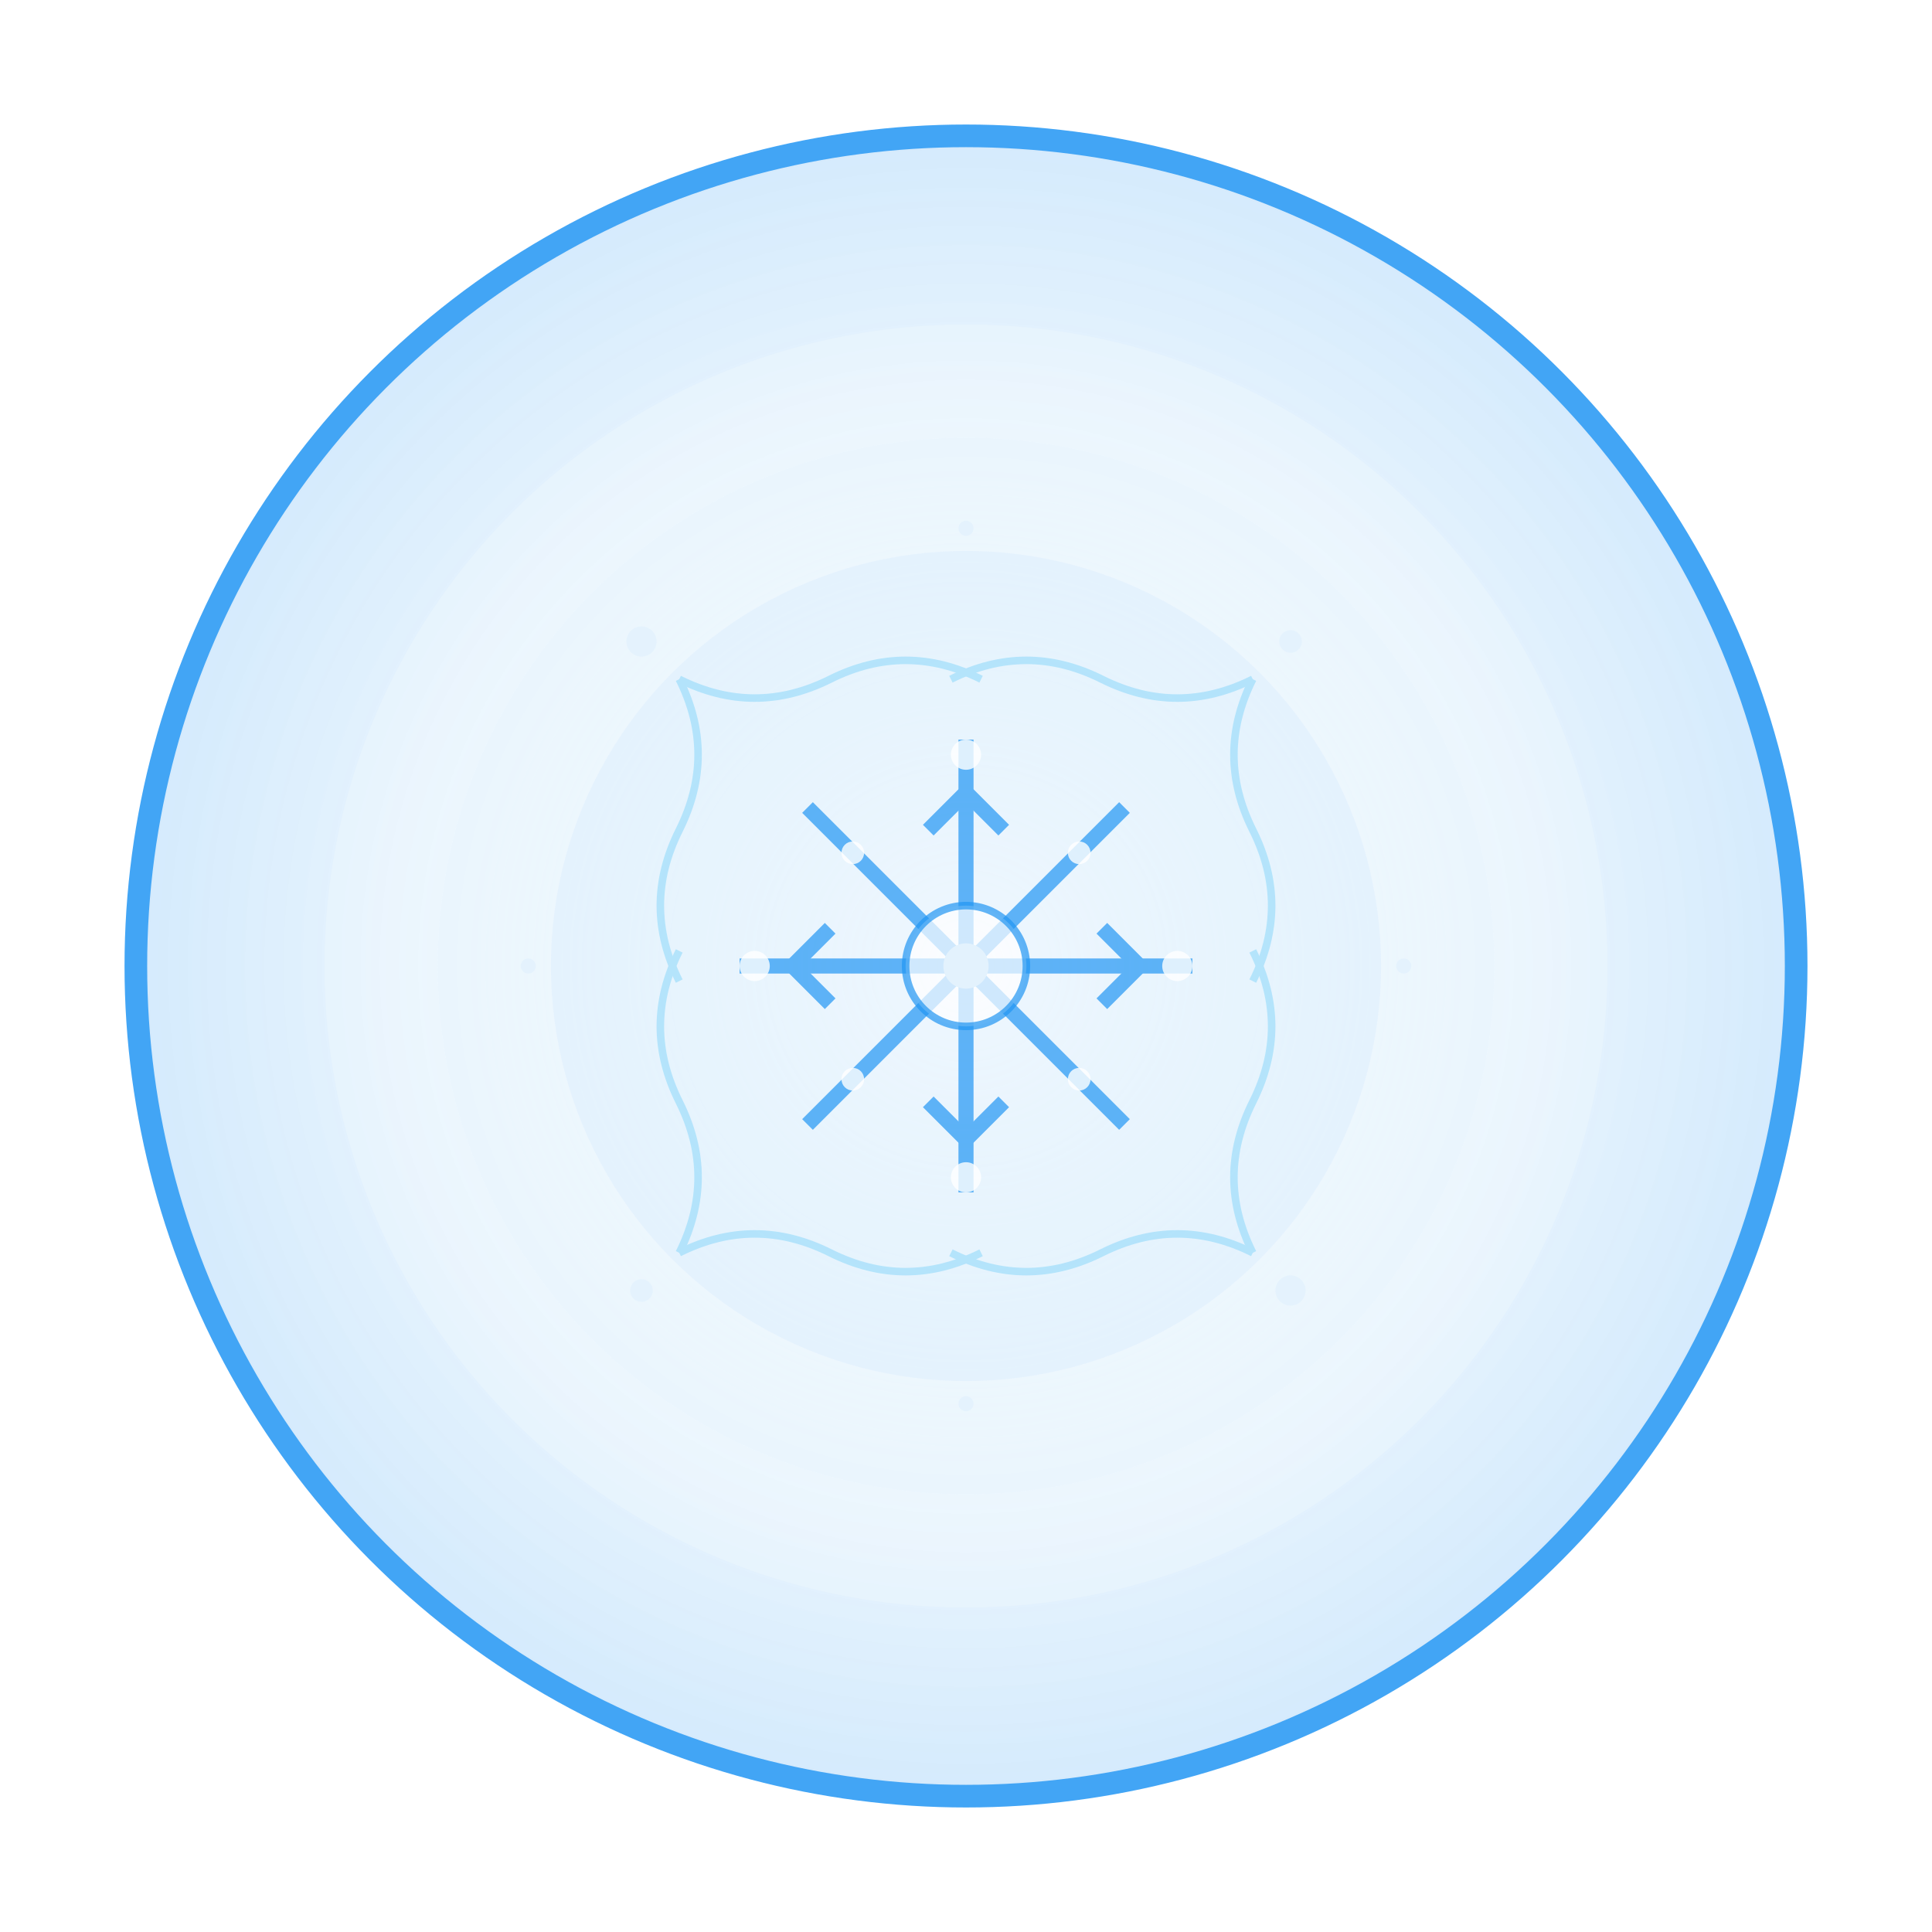 <svg xmlns="http://www.w3.org/2000/svg" viewBox="0 0 256 256" class="w-full h-full" width="256" height="256"><defs><radialGradient id="frost-bg-47" cx="0.5" cy="0.5" r="0.6"><stop offset="0%" stop-color="#FFFFFF" stop-opacity="0.9"/><stop offset="50%" stop-color="#E3F2FD" stop-opacity="0.7"/><stop offset="100%" stop-color="#BBDEFB" stop-opacity="0.8"/></radialGradient><filter id="frost-blur-47"><feGaussianBlur stdDeviation="1"/><feColorMatrix values="1.2 0 0 0 0.1  0 1.2 0 0 0.1  0 0 1.2 0 0.1  0 0 0 0.8 0"/></filter></defs><circle cx="128" cy="128" r="110" fill="url(#frost-bg-47)" stroke="#42A5F5" stroke-width="3"/><g filter="url(#frost-blur-47)" opacity="0.6"><circle cx="128" cy="128" r="85" fill="#FFFFFF" opacity="0.3"/><circle cx="128" cy="128" r="70" fill="#E3F2FD" opacity="0.4"/><circle cx="128" cy="128" r="55" fill="#BBDEFB" opacity="0.3"/></g><g stroke="#2196F3" stroke-width="2" fill="none" opacity="0.7"><line x1="128" y1="98" x2="128" y2="158"/><line x1="98" y1="128" x2="158" y2="128"/><line x1="107" y1="107" x2="149" y2="149"/><line x1="149" y1="107" x2="107" y2="149"/><line x1="128" y1="105" x2="123" y2="110"/><line x1="128" y1="105" x2="133" y2="110"/><line x1="128" y1="151" x2="123" y2="146"/><line x1="128" y1="151" x2="133" y2="146"/><line x1="105" y1="128" x2="110" y2="123"/><line x1="105" y1="128" x2="110" y2="133"/><line x1="151" y1="128" x2="146" y2="123"/><line x1="151" y1="128" x2="146" y2="133"/></g><g stroke="#81D4FA" stroke-width="1" fill="none" opacity="0.5"><path d="M90 90 Q100 95 110 90 Q120 85 130 90"/><path d="M126 90 Q136 85 146 90 Q156 95 166 90"/><path d="M90 166 Q100 161 110 166 Q120 171 130 166"/><path d="M126 166 Q136 171 146 166 Q156 161 166 166"/><path d="M90 90 Q95 100 90 110 Q85 120 90 130"/><path d="M90 126 Q85 136 90 146 Q95 156 90 166"/><path d="M166 90 Q161 100 166 110 Q171 120 166 130"/><path d="M166 126 Q171 136 166 146 Q161 156 166 166"/></g><g fill="#FFFFFF" opacity="0.8"><circle cx="128" cy="100" r="2"/><circle cx="128" cy="156" r="2"/><circle cx="100" cy="128" r="2"/><circle cx="156" cy="128" r="2"/><circle cx="113" cy="113" r="1.5"/><circle cx="143" cy="113" r="1.5"/><circle cx="113" cy="143" r="1.5"/><circle cx="143" cy="143" r="1.5"/></g><g fill="#E3F2FD" opacity="0.9"><circle cx="85" cy="85" r="2"/><circle cx="171" cy="85" r="1.5"/><circle cx="85" cy="171" r="1.5"/><circle cx="171" cy="171" r="2"/><circle cx="128" cy="70" r="1"/><circle cx="186" cy="128" r="1"/><circle cx="128" cy="186" r="1"/><circle cx="70" cy="128" r="1"/></g><circle cx="128" cy="128" r="8" fill="#FFFFFF" opacity="0.7" stroke="#2196F3" stroke-width="1"/><circle cx="128" cy="128" r="3" fill="#E3F2FD"/></svg>